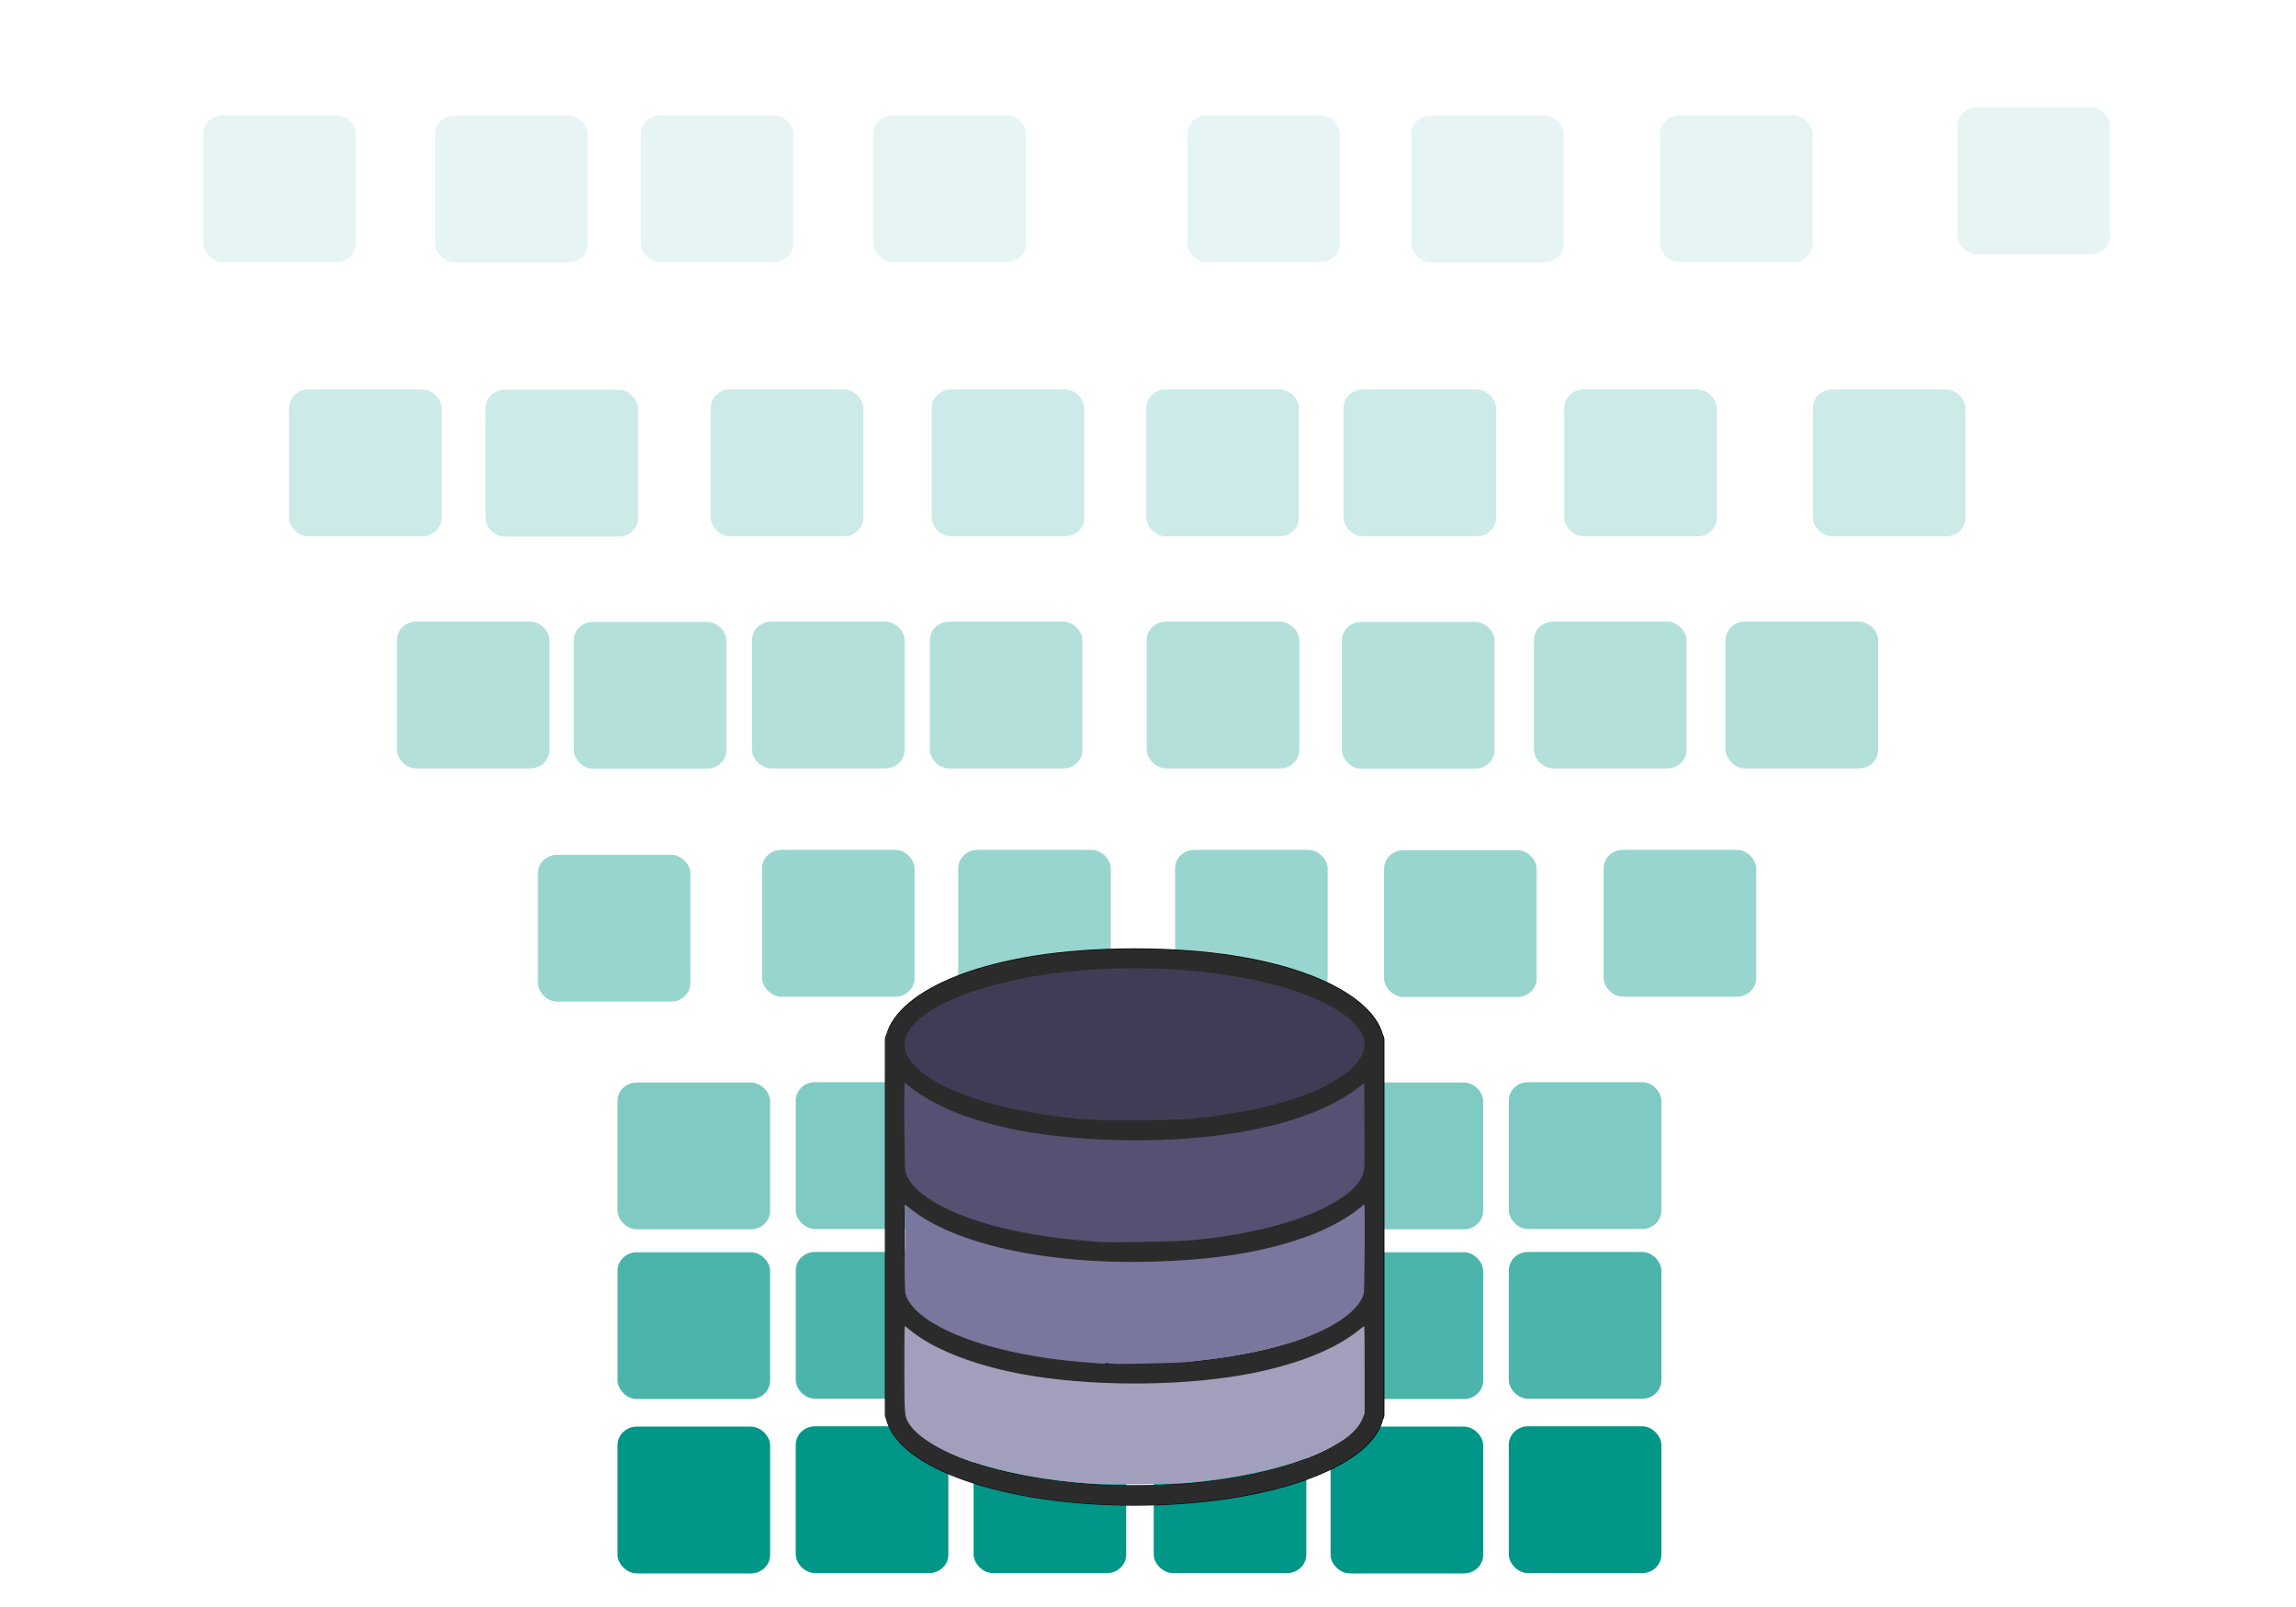 <?xml version="1.0" encoding="UTF-8" standalone="no"?>
<svg
   xmlns:dc="http://purl.org/dc/elements/1.1/"
   xmlns:cc="http://creativecommons.org/ns#"
   xmlns:rdf="http://www.w3.org/1999/02/22-rdf-syntax-ns#"
   xmlns:svg="http://www.w3.org/2000/svg"
   xmlns="http://www.w3.org/2000/svg"
   xmlns:xlink="http://www.w3.org/1999/xlink"
   xmlns:sodipodi="http://sodipodi.sourceforge.net/DTD/sodipodi-0.dtd"
   xmlns:inkscape="http://www.inkscape.org/namespaces/inkscape"
   id="60769e6b-e02c-46d5-b3c8-af0a841291ce"
   data-name="Layer 1"
   width="1000"
   height="700"
   viewBox="0 0 1000 700"
   version="1.1"
   sodipodi:docname="sqlrelational.svg"
   inkscape:version="0.92.4 (5da689c313, 2019-01-14)">
  <sodipodi:namedview
     pagecolor="#ffffff"
     bordercolor="#666666"
     borderopacity="1"
     objecttolerance="10"
     gridtolerance="10"
     guidetolerance="10"
     inkscape:pageopacity="0"
     inkscape:pageshadow="2"
     inkscape:window-width="2761"
     inkscape:window-height="1590"
     id="namedview151"
     showgrid="false"
     inkscape:zoom="0.58600055"
     inkscape:cx="184.12064"
     inkscape:cy="328.96703"
     inkscape:window-x="199"
     inkscape:window-y="313"
     inkscape:window-maximized="0"
     inkscape:current-layer="60769e6b-e02c-46d5-b3c8-af0a841291ce" />
  <defs
     id="defs10">
    <inkscape:perspective
       sodipodi:type="inkscape:persp3d"
       inkscape:vp_x="0 : 402.73 : 1"
       inkscape:vp_y="0 : 1000 : 0"
       inkscape:vp_z="961.07 : 402.73 : 1"
       inkscape:persp3d-origin="480.535 : 268.48667 : 1"
       id="perspective1245" />
    <linearGradient
       id="b90cb4e4-a219-4e38-82be-672120cec5cc"
       x1="516.59"
       y1="775.99"
       x2="516.59"
       y2="47.27"
       gradientUnits="userSpaceOnUse">
      <stop
         offset="0"
         stop-color="gray"
         stop-opacity="0.25"
         id="stop2" />
      <stop
         offset="0.54"
         stop-color="gray"
         stop-opacity="0.12"
         id="stop4" />
      <stop
         offset="1"
         stop-color="gray"
         stop-opacity="0.1"
         id="stop6" />
    </linearGradient>
    <linearGradient
       id="fe4ca1d0-4ba6-4fc9-a7d7-fc6682b340d3"
       x1="802.23"
       y1="799.75"
       x2="802.23"
       y2="247.72"
       xlink:href="#b90cb4e4-a219-4e38-82be-672120cec5cc" />
  </defs>
  <title
     id="title12">app installation</title>
  <rect
     x="346.584"
     y="621.286"
     width="66.457"
     height="63.951"
     rx="8.378"
     ry="8.062"
     id="rect62-0-0-1-3-5"
     style="fill:#009688;fill-opacity:1;stroke-width:0.694" />
  <rect
     x="424.044"
     y="621.286"
     width="66.457"
     height="63.951"
     rx="8.378"
     ry="8.062"
     id="rect62-0-0-1-3-5-6"
     style="fill:#009688;fill-opacity:1;stroke-width:0.694" />
  <rect
     x="268.958"
     y="621.422"
     width="66.457"
     height="63.951"
     rx="8.378"
     ry="8.062"
     id="rect62-0-0-1-3-5-1"
     style="fill:#009688;fill-opacity:1;stroke-width:0.694" />
  <rect
     x="657.147"
     y="621.286"
     width="66.457"
     height="63.951"
     rx="8.378"
     ry="8.062"
     id="rect62-0-0-1-3-5-7"
     style="fill:#009688;fill-opacity:1;stroke-width:0.694" />
  <rect
     x="502.501"
     y="621.286"
     width="66.457"
     height="63.951"
     rx="8.378"
     ry="8.062"
     id="rect62-0-0-1-3-5-6-8-4"
     style="fill:#009688;fill-opacity:1;stroke-width:0.694" />
  <rect
     x="579.521"
     y="621.422"
     width="66.457"
     height="63.951"
     rx="8.378"
     ry="8.062"
     id="rect62-0-0-1-3-5-1-5"
     style="fill:#009688;fill-opacity:1;stroke-width:0.694" />
  <rect
     x="346.584"
     y="545.334"
     width="66.457"
     height="63.951"
     rx="8.378"
     ry="8.062"
     id="rect62-0-0-1-3-5-2"
     style="fill:#009688;fill-opacity:1;stroke-width:0.694;opacity:0.7" />
  <rect
     x="424.044"
     y="545.334"
     width="66.457"
     height="63.951"
     rx="8.378"
     ry="8.062"
     id="rect62-0-0-1-3-5-6-2"
     style="fill:#009688;fill-opacity:1;stroke-width:0.694;opacity:0.7" />
  <rect
     x="268.958"
     y="545.47"
     width="66.457"
     height="63.951"
     rx="8.378"
     ry="8.062"
     id="rect62-0-0-1-3-5-1-29"
     style="fill:#009688;fill-opacity:1;stroke-width:0.694;opacity:0.7" />
  <rect
     x="657.147"
     y="545.334"
     width="66.457"
     height="63.951"
     rx="8.378"
     ry="8.062"
     id="rect62-0-0-1-3-5-7-6"
     style="fill:#009688;fill-opacity:1;stroke-width:0.694;opacity:0.7" />
  <rect
     x="502.501"
     y="545.334"
     width="66.457"
     height="63.951"
     rx="8.378"
     ry="8.062"
     id="rect62-0-0-1-3-5-6-8-4-6"
     style="fill:#009688;fill-opacity:1;stroke-width:0.694;opacity:0.7" />
  <rect
     x="579.521"
     y="545.47"
     width="66.457"
     height="63.951"
     rx="8.378"
     ry="8.062"
     id="rect62-0-0-1-3-5-1-5-5"
     style="fill:#009688;fill-opacity:1;stroke-width:0.694;opacity:0.7" />
  <rect
     x="268.958"
     y="471.519"
     width="66.457"
     height="63.951"
     rx="8.378"
     ry="8.062"
     id="rect62-0-0-1-3-5-1-4"
     style="fill:#009688;fill-opacity:1;stroke-width:0.694;opacity:0.5" />
  <rect
     x="657.147"
     y="471.383"
     width="66.457"
     height="63.951"
     rx="8.378"
     ry="8.062"
     id="rect62-0-0-1-3-5-7-68"
     style="fill:#009688;fill-opacity:1;stroke-width:0.694;opacity:0.5" />
  <rect
     x="579.521"
     y="471.519"
     width="66.457"
     height="63.951"
     rx="8.378"
     ry="8.062"
     id="rect62-0-0-1-3-5-1-5-3"
     style="fill:#009688;fill-opacity:1;stroke-width:0.694;opacity:0.5" />
  <rect
     x="346.584"
     y="471.383"
     width="66.457"
     height="63.951"
     rx="8.378"
     ry="8.062"
     id="rect62-0-0-1-3-5-67"
     style="fill:#009688;fill-opacity:1;stroke-width:0.694;opacity:0.5" />
  <rect
     x="424.044"
     y="471.383"
     width="66.457"
     height="63.951"
     rx="8.378"
     ry="8.062"
     id="rect62-0-0-1-3-5-6-5"
     style="fill:#009688;fill-opacity:1;stroke-width:0.694;opacity:0.5" />
  <rect
     x="502.501"
     y="471.383"
     width="66.457"
     height="63.951"
     rx="8.378"
     ry="8.062"
     id="rect62-0-0-1-3-5-6-8-4-1"
     style="fill:#009688;fill-opacity:1;stroke-width:0.694;opacity:0.5" />
  <rect
     x="331.881"
     y="370.198"
     width="66.457"
     height="63.951"
     rx="8.378"
     ry="8.062"
     id="rect62-0-0-1-3-5-8"
     style="fill:#009688;fill-opacity:1;stroke-width:0.694;opacity:0.4" />
  <rect
     x="417.341"
     y="370.198"
     width="66.457"
     height="63.951"
     rx="8.378"
     ry="8.062"
     id="rect62-0-0-1-3-5-6-1"
     style="fill:#009688;fill-opacity:1;stroke-width:0.694;opacity:0.4" />
  <rect
     x="234.255"
     y="372.334"
     width="66.457"
     height="63.951"
     rx="8.378"
     ry="8.062"
     id="rect62-0-0-1-3-5-1-70"
     style="fill:#009688;fill-opacity:1;stroke-width:0.694;opacity:0.4" />
  <rect
     x="698.444"
     y="370.198"
     width="66.457"
     height="63.951"
     rx="8.378"
     ry="8.062"
     id="rect62-0-0-1-3-5-7-4"
     style="fill:#009688;fill-opacity:1;stroke-width:0.694;opacity:0.4" />
  <rect
     x="511.798"
     y="370.198"
     width="66.457"
     height="63.951"
     rx="8.378"
     ry="8.062"
     id="rect62-0-0-1-3-5-6-8-4-13"
     style="fill:#009688;fill-opacity:1;stroke-width:0.694;opacity:0.4" />
  <rect
     x="602.818"
     y="370.334"
     width="66.457"
     height="63.951"
     rx="8.378"
     ry="8.062"
     id="rect62-0-0-1-3-5-1-5-2"
     style="fill:#009688;fill-opacity:1;stroke-width:0.694;opacity:0.4" />
  <rect
     x="327.526"
     y="270.758"
     width="66.457"
     height="63.951"
     rx="8.378"
     ry="8.062"
     id="rect62-0-0-1-3-5-3"
     style="fill:#009688;fill-opacity:1;stroke-width:0.694;opacity:0.3" />
  <rect
     x="404.986"
     y="270.758"
     width="66.457"
     height="63.951"
     rx="8.378"
     ry="8.062"
     id="rect62-0-0-1-3-5-6-3"
     style="fill:#009688;fill-opacity:1;stroke-width:0.694;opacity:0.3" />
  <rect
     x="172.88"
     y="270.758"
     width="66.457"
     height="63.951"
     rx="8.378"
     ry="8.062"
     id="rect62-0-0-1-3-5-6-8-5"
     style="fill:#009688;fill-opacity:1;stroke-width:0.694;opacity:0.3" />
  <rect
     x="249.9"
     y="270.893"
     width="66.457"
     height="63.951"
     rx="8.378"
     ry="8.062"
     id="rect62-0-0-1-3-5-1-7"
     style="fill:#009688;fill-opacity:1;stroke-width:0.694;opacity:0.3" />
  <rect
     x="668.09"
     y="270.758"
     width="66.457"
     height="63.951"
     rx="8.378"
     ry="8.062"
     id="rect62-0-0-1-3-5-7-3"
     style="fill:#009688;fill-opacity:1;stroke-width:0.694;opacity:0.3" />
  <rect
     x="751.55"
     y="270.758"
     width="66.457"
     height="63.951"
     rx="8.378"
     ry="8.062"
     id="rect62-0-0-1-3-5-6-60-42"
     style="fill:#009688;fill-opacity:1;stroke-width:0.694;opacity:0.3" />
  <rect
     x="499.444"
     y="270.758"
     width="66.457"
     height="63.951"
     rx="8.378"
     ry="8.062"
     id="rect62-0-0-1-3-5-6-8-4-8"
     style="fill:#009688;fill-opacity:1;stroke-width:0.694;opacity:0.3" />
  <rect
     x="584.464"
     y="270.893"
     width="66.457"
     height="63.951"
     rx="8.378"
     ry="8.062"
     id="rect62-0-0-1-3-5-1-5-59"
     style="fill:#009688;fill-opacity:1;stroke-width:0.694;opacity:0.3" />
  <rect
     x="309.55"
     y="169.663"
     width="66.457"
     height="63.951"
     rx="8.378"
     ry="8.062"
     id="rect62-0-0-1-3-5-3-2"
     style="fill:#009688;fill-opacity:1;stroke-width:0.694;opacity:0.2" />
  <rect
     x="405.781"
     y="169.663"
     width="66.457"
     height="63.951"
     rx="8.378"
     ry="8.062"
     id="rect62-0-0-1-3-5-6-3-9"
     style="fill:#009688;fill-opacity:1;stroke-width:0.694;opacity:0.2" />
  <rect
     x="125.894"
     y="169.663"
     width="66.457"
     height="63.951"
     rx="8.378"
     ry="8.062"
     id="rect62-0-0-1-3-5-6-8-5-4"
     style="fill:#009688;fill-opacity:1;stroke-width:0.694;opacity:0.2" />
  <rect
     x="211.446"
     y="169.799"
     width="66.457"
     height="63.951"
     rx="8.378"
     ry="8.062"
     id="rect62-0-0-1-3-5-1-7-1"
     style="fill:#009688;fill-opacity:1;stroke-width:0.694;opacity:0.2" />
  <rect
     x="681.287"
     y="169.663"
     width="66.457"
     height="63.951"
     rx="8.378"
     ry="8.062"
     id="rect62-0-0-1-3-5-7-3-0"
     style="fill:#009688;fill-opacity:1;stroke-width:0.694;opacity:0.2" />
  <rect
     x="789.573"
     y="169.663"
     width="66.457"
     height="63.951"
     rx="8.378"
     ry="8.062"
     id="rect62-0-0-1-3-5-6-60-42-8"
     style="fill:#009688;fill-opacity:1;stroke-width:0.694;opacity:0.2" />
  <rect
     x="499.283"
     y="169.663"
     width="66.457"
     height="63.951"
     rx="8.378"
     ry="8.062"
     id="rect62-0-0-1-3-5-6-8-4-8-6"
     style="fill:#009688;fill-opacity:1;stroke-width:0.694;opacity:0.2" />
  <rect
     x="585.153"
     y="169.663"
     width="66.457"
     height="63.951"
     rx="8.378"
     ry="8.062"
     id="rect62-0-0-1-3-5-1-5-59-1"
     style="fill:#009688;fill-opacity:1;stroke-width:0.694;opacity:0.2" />
  <rect
     x="279.072"
     y="50.21"
     width="66.457"
     height="63.951"
     rx="8.378"
     ry="8.062"
     id="rect62-0-0-1-3-5-3-2-1"
     style="fill:#009688;fill-opacity:1;stroke-width:0.694;opacity:0.1" />
  <rect
     x="380.423"
     y="50.21"
     width="66.457"
     height="63.951"
     rx="8.378"
     ry="8.062"
     id="rect62-0-0-1-3-5-6-3-9-8"
     style="fill:#009688;fill-opacity:1;stroke-width:0.694;opacity:0.1" />
  <rect
     x="88.59"
     y="50.21"
     width="66.457"
     height="63.951"
     rx="8.378"
     ry="8.062"
     id="rect62-0-0-1-3-5-6-8-5-4-3"
     style="fill:#009688;fill-opacity:1;stroke-width:0.694;opacity:0.1" />
  <rect
     x="189.501"
     y="50.345"
     width="66.457"
     height="63.951"
     rx="8.378"
     ry="8.062"
     id="rect62-0-0-1-3-5-1-7-1-9"
     style="fill:#009688;fill-opacity:1;stroke-width:0.694;opacity:0.1" />
  <rect
     x="722.993"
     y="50.21"
     width="66.457"
     height="63.951"
     rx="8.378"
     ry="8.062"
     id="rect62-0-0-1-3-5-7-3-0-7"
     style="fill:#009688;fill-opacity:1;stroke-width:0.694;opacity:0.1" />
  <rect
     x="852.57"
     y="46.797"
     width="66.457"
     height="63.951"
     rx="8.378"
     ry="8.062"
     id="rect62-0-0-1-3-5-6-60-42-8-8"
     style="fill:#009688;fill-opacity:1;stroke-width:0.694;opacity:0.1" />
  <rect
     x="517.153"
     y="50.21"
     width="66.457"
     height="63.951"
     rx="8.378"
     ry="8.062"
     id="rect62-0-0-1-3-5-6-8-4-8-6-2"
     style="fill:#009688;fill-opacity:1;stroke-width:0.694;opacity:0.1" />
  <rect
     x="614.651"
     y="50.345"
     width="66.457"
     height="63.951"
     rx="8.378"
     ry="8.062"
     id="rect62-0-0-1-3-5-1-5-59-1-7"
     style="fill:#009688;fill-opacity:1;stroke-width:0.694;opacity:0.1" />
  <rect
     x="438.747"
     y="524.616"
     width="66.457"
     height="63.951"
     rx="8.378"
     ry="8.062"
     id="rect62-0-0-1-3-5-6-5-3"
     style="fill:#44b700;fill-opacity:0.514;stroke-width:0.694" />
  <rect
     x="517.205"
     y="524.616"
     width="66.457"
     height="63.951"
     rx="8.378"
     ry="8.062"
     id="rect62-0-0-1-3-5-6-8-4-1-5"
     style="fill:#44b700;fill-opacity:0.514;stroke-width:0.694" />
  <rect
     x="440.044"
     y="423.432"
     width="66.457"
     height="63.951"
     rx="8.378"
     ry="8.062"
     id="rect62-0-0-1-3-5-6-1-1"
     style="fill:#44b700;fill-opacity:0.514;stroke-width:0.694" />
  <g
     id="g1176-2"
     transform="matrix(14.999,0,0,15.214,-771.437,191.569)">
    <g
       id="g1110-9" />
    <g
       id="g1112-6" />
    <g
       id="g1114-4" />
    <g
       id="g1116-8" />
    <g
       id="g1118-1" />
    <g
       id="g1120-3" />
    <g
       id="g1122-2" />
    <g
       id="g1124-8" />
    <g
       id="g1126-0" />
    <g
       id="g1128-4" />
    <g
       id="g1130-3" />
    <g
       id="g1132-8" />
    <g
       id="g1134-3" />
    <g
       id="g1136-9" />
    <g
       id="g1138-2" />
    <path
       inkscape:connector-curvature="0"
       d="m 91.59,17.03 c -0.336,-1.245 -2.836,-2.469 -7.21,-2.469 -4.374,0 -6.875,1.224 -7.21,2.469 -0.024,0.043 -0.042,0.089 -0.042,0.142 v 0.145 3.336 0.145 0.145 3.191 0.145 0.145 3.481 c 0,0.047 0.012,0.091 0.034,0.131 0.343,1.42 3.408,2.48 7.219,2.48 3.802,0 6.862,-1.056 7.216,-2.471 0.023,-0.041 0.036,-0.089 0.036,-0.14 v -3.481 -0.145 -0.145 -3.191 -0.145 -0.145 -3.336 -0.145 c 0,-0.053 -0.018,-0.1 -0.042,-0.142 z M 91.029,24.421 c -0.008,0.035 -0.019,0.07 -0.034,0.105 -0.012,0.029 -0.026,0.057 -0.041,0.086 -0.019,0.036 -0.041,0.071 -0.067,0.107 -0.019,0.027 -0.041,0.054 -0.064,0.08 -0.032,0.038 -0.066,0.076 -0.105,0.114 -0.024,0.023 -0.049,0.046 -0.075,0.068 -0.048,0.041 -0.097,0.083 -0.153,0.124 -0.024,0.018 -0.049,0.035 -0.075,0.052 -0.066,0.045 -0.134,0.09 -0.209,0.134 -0.02,0.012 -0.041,0.023 -0.061,0.035 -0.086,0.049 -0.177,0.097 -0.274,0.144 -0.012,0.006 -0.026,0.012 -0.038,0.018 -0.109,0.051 -0.223,0.102 -0.344,0.151 -0.004,0.002 -0.007,0.003 -0.01,0.004 -0.659,0.263 -1.502,0.484 -2.484,0.63 -0.005,5.8e-4 -0.01,0.001 -0.015,0.002 -0.191,0.028 -0.387,0.053 -0.588,0.075 -0.033,0.004 -0.067,0.006 -0.1,0.009 -0.176,0.018 -0.353,0.035 -0.536,0.048 -0.084,0.006 -0.171,0.009 -0.256,0.014 -0.138,0.008 -0.274,0.017 -0.415,0.022 -0.23,0.007 -0.465,0.012 -0.705,0.012 -0.24,0 -0.475,-0.005 -0.706,-0.013 -0.141,-0.005 -0.277,-0.014 -0.415,-0.022 -0.085,-0.005 -0.173,-0.008 -0.256,-0.014 -0.183,-0.013 -0.36,-0.03 -0.536,-0.048 -0.033,-0.004 -0.068,-0.006 -0.1,-0.009 -0.201,-0.022 -0.397,-0.047 -0.588,-0.075 -0.005,-5.8e-4 -0.01,-0.001 -0.015,-0.002 -0.982,-0.145 -1.825,-0.366 -2.484,-0.63 -0.004,-0.001 -0.007,-0.003 -0.01,-0.004 -0.122,-0.049 -0.236,-0.099 -0.344,-0.151 -0.012,-0.006 -0.026,-0.012 -0.038,-0.018 -0.097,-0.047 -0.188,-0.095 -0.274,-0.144 -0.02,-0.012 -0.042,-0.023 -0.061,-0.035 -0.075,-0.044 -0.144,-0.089 -0.209,-0.134 -0.025,-0.017 -0.051,-0.035 -0.075,-0.052 -0.055,-0.041 -0.105,-0.082 -0.153,-0.124 -0.026,-0.023 -0.052,-0.045 -0.075,-0.068 -0.039,-0.038 -0.073,-0.075 -0.105,-0.114 -0.023,-0.027 -0.044,-0.053 -0.064,-0.08 -0.026,-0.036 -0.047,-0.071 -0.067,-0.107 -0.016,-0.029 -0.03,-0.057 -0.041,-0.086 -0.014,-0.035 -0.026,-0.07 -0.034,-0.105 -0.011,-0.046 -0.023,-0.093 -0.023,-0.14 0,-0.033 0.004,-0.066 0.009,-0.098 0.007,-0.044 0.003,-0.088 -0.009,-0.129 v -2.154 c 0.008,0.007 0.018,0.015 0.027,0.022 0.063,0.056 0.128,0.111 0.2,0.164 1.093,0.827 3.278,1.469 6.446,1.469 3.154,0 5.334,-0.637 6.431,-1.459 0.088,-0.064 0.167,-0.13 0.241,-0.197 l 2.9e-4,-2.9e-4 v 2.154 c -0.012,0.041 -0.016,0.085 -0.009,0.129 0.005,0.032 0.009,0.065 0.009,0.098 0,0.047 -0.012,0.094 -0.023,0.141 z m 0.023,-6.003 v 2.154 c -0.012,0.041 -0.016,0.085 -0.009,0.129 0.005,0.032 0.009,0.065 0.009,0.098 0,0.047 -0.012,0.094 -0.023,0.141 -0.008,0.035 -0.019,0.07 -0.034,0.105 -0.012,0.029 -0.026,0.057 -0.041,0.086 -0.019,0.036 -0.041,0.071 -0.067,0.107 -0.019,0.027 -0.041,0.054 -0.064,0.08 -0.032,0.038 -0.066,0.076 -0.105,0.114 -0.024,0.023 -0.049,0.046 -0.075,0.068 -0.048,0.041 -0.097,0.083 -0.153,0.124 -0.024,0.018 -0.049,0.035 -0.075,0.052 -0.066,0.045 -0.134,0.09 -0.209,0.134 -0.02,0.012 -0.041,0.023 -0.061,0.035 -0.086,0.049 -0.177,0.097 -0.274,0.144 -0.012,0.006 -0.026,0.012 -0.038,0.018 -0.109,0.051 -0.223,0.102 -0.344,0.151 -0.004,0.002 -0.007,0.003 -0.01,0.004 -0.659,0.263 -1.502,0.484 -2.484,0.63 -0.005,5.8e-4 -0.01,0.001 -0.015,0.002 -0.191,0.028 -0.387,0.053 -0.588,0.075 -0.033,0.004 -0.067,0.006 -0.1,0.009 -0.176,0.018 -0.353,0.035 -0.536,0.048 -0.084,0.006 -0.171,0.009 -0.256,0.014 -0.138,0.008 -0.274,0.017 -0.415,0.022 -0.23,0.007 -0.465,0.012 -0.705,0.012 -0.24,0 -0.475,-0.005 -0.706,-0.013 -0.141,-0.005 -0.277,-0.014 -0.415,-0.022 -0.085,-0.005 -0.173,-0.008 -0.256,-0.014 -0.183,-0.013 -0.36,-0.03 -0.536,-0.048 -0.033,-0.004 -0.068,-0.006 -0.1,-0.009 -0.201,-0.022 -0.397,-0.047 -0.588,-0.075 -0.005,-5.81e-4 -0.01,-0.001 -0.015,-0.002 -0.982,-0.145 -1.825,-0.366 -2.484,-0.63 -0.004,-0.001 -0.007,-0.003 -0.01,-0.004 -0.122,-0.049 -0.236,-0.099 -0.344,-0.151 -0.012,-0.006 -0.026,-0.012 -0.038,-0.018 -0.097,-0.047 -0.188,-0.095 -0.274,-0.144 -0.02,-0.012 -0.042,-0.023 -0.061,-0.035 -0.075,-0.044 -0.144,-0.089 -0.209,-0.134 -0.025,-0.017 -0.051,-0.035 -0.075,-0.052 -0.055,-0.041 -0.105,-0.082 -0.153,-0.124 -0.026,-0.023 -0.052,-0.045 -0.075,-0.068 -0.039,-0.038 -0.073,-0.075 -0.105,-0.114 -0.023,-0.027 -0.044,-0.053 -0.064,-0.08 -0.026,-0.036 -0.047,-0.071 -0.067,-0.107 -0.016,-0.029 -0.03,-0.057 -0.041,-0.086 -0.014,-0.035 -0.026,-0.07 -0.034,-0.105 -0.011,-0.046 -0.023,-0.093 -0.023,-0.14 0,-0.033 0.004,-0.066 0.009,-0.098 0.007,-0.044 0.003,-0.088 -0.009,-0.129 v -2.154 c 0.035,0.032 0.075,0.063 0.112,0.094 0.021,0.017 0.04,0.035 0.062,0.052 0.087,0.068 0.181,0.136 0.283,0.202 0.021,0.014 0.045,0.027 0.067,0.041 0.085,0.053 0.176,0.105 0.27,0.156 0.035,0.019 0.07,0.037 0.106,0.056 0.106,0.054 0.217,0.106 0.334,0.157 0.019,0.008 0.037,0.017 0.056,0.025 0.136,0.058 0.281,0.113 0.431,0.166 0.041,0.015 0.085,0.029 0.128,0.043 0.12,0.04 0.243,0.079 0.371,0.116 0.046,0.013 0.091,0.027 0.139,0.04 0.17,0.047 0.345,0.092 0.529,0.133 0.025,0.006 0.053,0.01 0.078,0.016 0.162,0.035 0.33,0.068 0.503,0.099 0.059,0.01 0.118,0.02 0.178,0.03 0.164,0.027 0.334,0.052 0.508,0.074 0.045,0.006 0.087,0.012 0.133,0.018 0.216,0.026 0.439,0.048 0.669,0.068 0.057,0.005 0.115,0.008 0.173,0.012 0.184,0.013 0.371,0.024 0.563,0.033 0.07,0.003 0.14,0.006 0.211,0.009 0.25,0.008 0.505,0.015 0.769,0.015 0.264,0 0.519,-0.006 0.769,-0.015 0.071,-0.003 0.141,-0.006 0.211,-0.009 0.192,-0.009 0.38,-0.02 0.563,-0.033 0.057,-0.004 0.116,-0.007 0.173,-0.012 0.229,-0.019 0.453,-0.041 0.669,-0.068 0.045,-0.005 0.088,-0.012 0.133,-0.018 0.174,-0.023 0.343,-0.047 0.508,-0.074 0.06,-0.01 0.119,-0.02 0.178,-0.03 0.173,-0.031 0.341,-0.064 0.503,-0.099 0.026,-0.005 0.053,-0.01 0.078,-0.016 0.184,-0.041 0.359,-0.086 0.529,-0.133 0.047,-0.013 0.093,-0.027 0.139,-0.04 0.128,-0.037 0.252,-0.076 0.371,-0.116 0.043,-0.015 0.086,-0.028 0.128,-0.043 0.15,-0.053 0.295,-0.108 0.431,-0.166 0.019,-0.008 0.037,-0.017 0.056,-0.025 0.117,-0.051 0.228,-0.103 0.334,-0.157 0.036,-0.019 0.072,-0.037 0.106,-0.056 0.095,-0.051 0.185,-0.103 0.27,-0.156 0.022,-0.014 0.046,-0.027 0.067,-0.041 0.102,-0.066 0.196,-0.133 0.283,-0.202 0.022,-0.017 0.041,-0.035 0.062,-0.052 0.038,-0.031 0.077,-0.062 0.112,-0.094 z m -6.672,-3.276 c 3.932,0 6.672,1.146 6.672,2.176 0,1.029 -2.74,2.176 -6.672,2.176 -3.932,0 -6.672,-1.146 -6.672,-2.176 0,-1.029 2.74,-2.176 6.672,-2.176 z m 6.672,12.678 c -0.004,0.013 -0.007,0.026 -0.009,0.039 -0.164,1.003 -2.881,2.078 -6.663,2.078 -3.782,0 -6.499,-1.074 -6.663,-2.078 -0.002,-0.013 -0.005,-0.026 -0.009,-0.038 v -2.441 c 0.008,0.007 0.018,0.015 0.027,0.022 0.063,0.056 0.128,0.111 0.2,0.164 1.093,0.827 3.278,1.469 6.446,1.469 3.154,0 5.334,-0.637 6.431,-1.459 0.088,-0.064 0.167,-0.13 0.241,-0.197 l 2.9e-4,-2.9e-4 z"
       id="path2-1"
       style="stroke-width:0.29" />
    <g
       transform="matrix(0.29,0,0,0.29,76.402,14.562)"
       id="g4-8" />
    <g
       transform="matrix(0.29,0,0,0.29,76.402,14.562)"
       id="g6-4" />
    <g
       transform="matrix(0.29,0,0,0.29,76.402,14.562)"
       id="g8-0" />
    <g
       transform="matrix(0.29,0,0,0.29,76.402,14.562)"
       id="g10-7" />
    <g
       transform="matrix(0.29,0,0,0.29,76.402,14.562)"
       id="g12-5" />
    <g
       transform="matrix(0.29,0,0,0.29,76.402,14.562)"
       id="g14-8" />
    <g
       transform="matrix(0.29,0,0,0.29,76.402,14.562)"
       id="g16-3" />
    <g
       transform="matrix(0.29,0,0,0.29,76.402,14.562)"
       id="g18-2" />
    <g
       transform="matrix(0.29,0,0,0.29,76.402,14.562)"
       id="g20-1" />
    <g
       transform="matrix(0.29,0,0,0.29,76.402,14.562)"
       id="g22-2" />
    <g
       transform="matrix(0.29,0,0,0.29,76.402,14.562)"
       id="g24-6" />
    <g
       transform="matrix(0.29,0,0,0.29,76.402,14.562)"
       id="g26-3" />
    <g
       transform="matrix(0.29,0,0,0.29,76.402,14.562)"
       id="g28-8" />
    <g
       transform="matrix(0.29,0,0,0.29,76.402,14.562)"
       id="g30-1" />
    <g
       transform="matrix(0.29,0,0,0.29,76.402,14.562)"
       id="g32-0" />
  </g>
  <path
     style="fill:#a29fbc;fill-opacity:1;stroke-width:0.425"
     d="m 475.576,646.322 c -40.039,-2.791 -73.076,-13.859 -82.867,-27.762 -1.001,-1.421 -2.02,-3.454 -2.266,-4.52 -0.316,-1.369 -0.447,-7.705 -0.447,-21.578 v -19.64 l 2.144,1.848 c 21.379,18.426 71.703,28.173 125.015,24.213 33.129,-2.461 60.999,-10.701 76.362,-22.578 1.994,-1.541 3.751,-2.875 3.905,-2.964 0.154,-0.089 0.28,8.792 0.28,19.735 0,22.437 0.092,21.612 -2.868,25.724 -2.404,3.34 -5.298,5.819 -10.708,9.175 -14.199,8.808 -37.095,15.028 -65.852,17.891 -6.745,0.671 -35.239,0.976 -42.697,0.456 z"
     id="path1311-0"
     inkscape:connector-curvature="0" />
  <path
     style="fill:#7a779f;fill-opacity:1;stroke-width:0.427"
     d="m 477.431,599.34 c -32.096,-2.141 -58.202,-8.842 -74.121,-19.025 -7.012,-4.486 -10.525,-9.351 -12.07,-14.041 -0.614,-1.866 3.028,-9.099 3,-27.488 -0.018,-11.081 0.031,-20.148 0.107,-20.148 0.076,0 1.695,1.261 3.598,2.803 11.585,9.383 31.508,17.073 53.529,20.661 2.632,0.429 5.449,0.891 6.259,1.027 5.015,0.841 16.024,1.79 26.721,2.303 22.726,1.091 47.063,-0.767 66.599,-5.084 20.132,-4.449 37.035,-11.865 46.276,-20.304 0.846,-0.773 1.633,-1.405 1.749,-1.405 0.115,0 0.21,9.132 0.21,20.293 0,22.882 0.091,22.036 -2.831,26.263 -9.002,13.023 -36.456,23.35 -72.824,27.394 -6.569,0.731 -27.436,4.544 -41.969,0.926 z"
     id="path1313-4"
     inkscape:connector-curvature="0"
     sodipodi:nodetypes="csccsccccscsscccc" />
  <path
     style="fill:#545173;fill-opacity:1;stroke-width:0.439"
     d="m 478.331,545.277 c -14.969,-1.178 -24.56,-2.448 -34.748,-4.601 -28.901,-6.107 -49.581,-17.32 -53.333,-28.917 -0.714,-2.207 -0.756,-3.454 -0.776,-23.168 -0.012,-11.46 0.078,-20.836 0.199,-20.836 0.121,0 0.927,0.655 1.791,1.455 21.918,20.303 76.657,30.691 132.52,25.148 31.053,-3.081 58.074,-12.241 71.874,-24.365 1.401,-1.231 2.627,-2.239 2.724,-2.239 0.097,0 0.176,9.489 0.176,21.086 0,24.473 0.169,23.257 -3.958,28.517 -10.017,12.768 -37.746,23.029 -72.883,26.971 -6.649,0.746 -37.597,1.418 -43.587,0.947 z"
     id="path1315-1"
     inkscape:connector-curvature="0" />
  <path
     style="fill:#3f3d56;fill-opacity:1;stroke-width:0.417"
     d="m 476.321,488.561 c -39.492,-2.603 -72.337,-12.833 -82.862,-25.808 -4.372,-5.389 -4.544,-9.733 -0.598,-15.055 9.382,-12.653 37.946,-22.372 76.934,-26.175 8.24,-0.804 39.865,-0.804 48.105,0 24.631,2.403 42.563,6.402 57.427,12.808 14.354,6.186 22.334,13.527 22.366,20.576 0.017,3.435 -2.298,7.388 -6.394,10.925 -12.549,10.835 -37.999,18.706 -71.535,22.122 -4.853,0.494 -38.102,0.959 -43.443,0.607 z"
     id="path1317-0"
     inkscape:connector-curvature="0" />
  <path
     style="fill:#2b2b2b;fill-opacity:1;stroke-width:0.401"
     d="m 479.767,655.294 c -48.501,-2.358 -85.943,-16.518 -93.061,-35.196 l -1.085,-2.848 v -82.659 -82.659 l 1.302,-3.209 c 5.739,-14.147 27.666,-25.78 59.25,-31.436 27.988,-5.011 63.567,-5.272 92.086,-0.676 33.546,5.406 56.832,17.214 63.003,31.946 l 1.345,3.21 -2.9e-4,82.805 -2.8e-4,82.806 -1.019,2.695 c -6.292,16.642 -36.588,29.796 -78.601,34.126 -14.01,1.444 -28.494,1.811 -43.218,1.095 z m 37.479,-8.945 c 39.404,-3.512 70.963,-15.271 76.182,-28.386 l 0.929,-2.334 v -19.001 c 0,-10.451 -0.075,-19.001 -0.168,-19.001 -0.092,0 -1.263,0.884 -2.6,1.965 -11.651,9.412 -31.85,16.709 -56.051,20.247 -30.517,4.461 -68.291,3.563 -95.392,-2.269 -18.617,-4.006 -34.182,-10.417 -43.375,-17.864 -1.411,-1.143 -2.64,-2.078 -2.733,-2.078 -0.092,0 -0.161,8.439 -0.152,18.753 0.018,20.244 0.039,20.504 1.974,23.682 3.721,6.109 15.423,13.02 30.057,17.749 15.285,4.94 30.798,7.538 54.747,9.17 4.59,0.313 31.131,-0.145 36.583,-0.631 z m 2.496,-53.205 c 27.056,-2.716 48.294,-8.473 62.241,-16.87 6.566,-3.953 11.091,-8.829 12.001,-12.93 0.343,-1.545 0.568,-38.72 0.234,-38.72 -0.076,0 -1.085,0.789 -2.242,1.753 -4.721,3.935 -13.156,8.601 -20.819,11.517 -19.297,7.343 -41.172,10.974 -70.588,11.715 -44.976,1.134 -85.012,-7.734 -103.931,-23.02 -1.338,-1.081 -2.512,-1.965 -2.609,-1.965 -0.381,0 -0.116,37.304 0.276,38.747 3.823,14.092 36.369,26.696 77.392,29.97 3.255,0.26 6.967,0.544 8.249,0.632 5.799,0.399 33.262,-0.175 39.796,-0.831 z m 0.373,-52.988 c 7.85,-0.811 11.642,-1.329 18.65,-2.546 29.445,-5.113 51.108,-15.471 54.918,-26.257 0.639,-1.808 0.675,-3.095 0.587,-20.768 l -0.094,-18.841 -3.766,2.843 c -12.97,9.79 -34.652,16.935 -61.15,20.15 -31.035,3.766 -68.719,2.054 -94.505,-4.294 -5.139,-1.265 -14.406,-4.187 -18.599,-5.864 -7.271,-2.908 -15.627,-7.632 -19.847,-11.219 -1.123,-0.955 -2.136,-1.737 -2.25,-1.737 -0.431,0 -0.164,37.242 0.278,38.827 2.579,9.244 17.847,18.253 40.773,24.057 13.16,3.332 26.332,5.263 44.118,6.468 5.894,0.4 34.674,-0.177 40.886,-0.819 z m -1.614,-52.773 c 22.634,-2.298 41.395,-6.566 54.82,-12.47 4.406,-1.938 11.713,-6.226 14.096,-8.272 4.364,-3.747 6.928,-8.058 6.936,-11.661 0.018,-8.243 -11.795,-17.219 -30.978,-23.538 -26.626,-8.77 -65.135,-11.895 -99.389,-8.066 -42.062,4.702 -72.097,18.942 -69.965,33.171 0.593,3.959 4.703,8.908 10.626,12.793 14.513,9.521 40.008,16.186 70.515,18.434 6.822,0.503 37.238,0.228 43.34,-0.392 z"
     id="path1319-9"
     inkscape:connector-curvature="0" />
  <flowRoot
     xml:space="preserve"
     id="flowRoot2336"
     style="font-style:normal;font-weight:normal;font-size:40px;line-height:1.25;font-family:sans-serif;letter-spacing:0px;word-spacing:0px;fill:#000000;fill-opacity:1;stroke:none"
     transform="translate(0,-105.46)"><flowRegion
       id="flowRegion2338"><rect
         id="rect2340"
         width="273.037"
         height="66.553"
         x="-682.593"
         y="1092.149" /></flowRegion><flowPara
       id="flowPara2342" /></flowRoot>  <flowRoot
     xml:space="preserve"
     id="flowRoot2344"
     style="font-style:normal;font-weight:normal;font-size:40px;line-height:1.25;font-family:sans-serif;letter-spacing:0px;word-spacing:0px;fill:#000000;fill-opacity:1;stroke:none"
     transform="translate(0,-105.46)"><flowRegion
       id="flowRegion2346"><rect
         id="rect2348"
         width="812.286"
         height="377.133"
         x="-800.341"
         y="1027.303" /></flowRegion><flowPara
       id="flowPara2350" /></flowRoot></svg>
